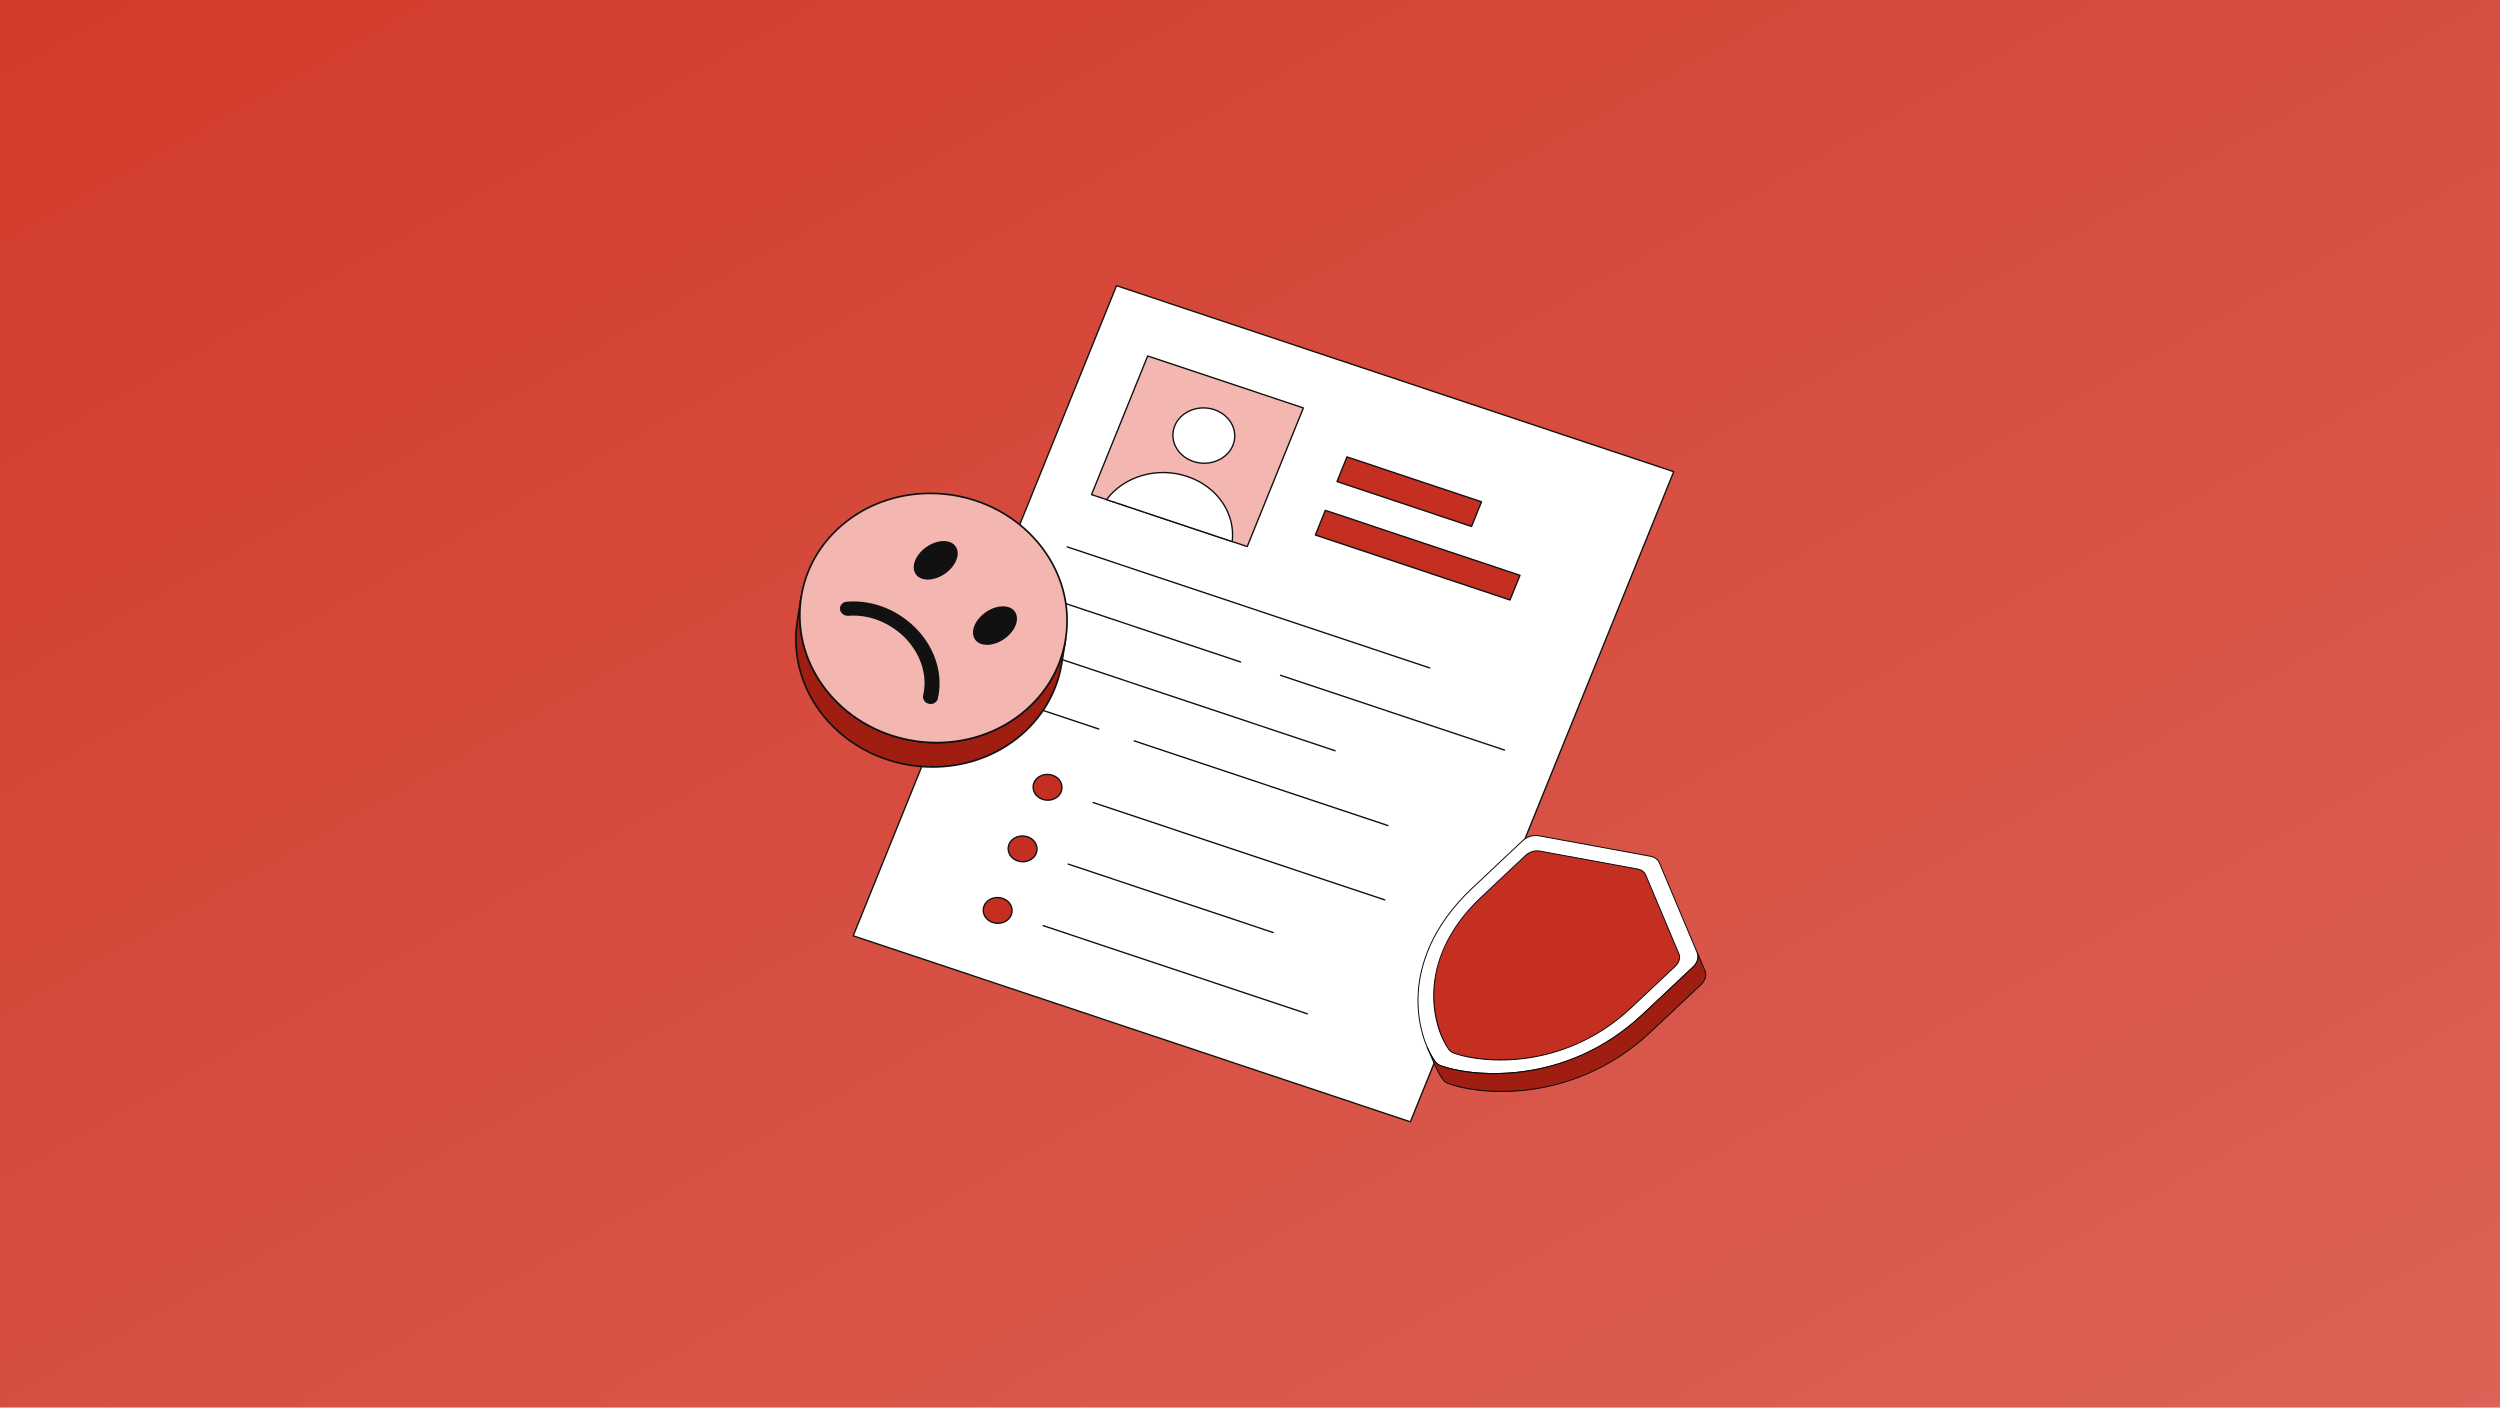 <svg width="1000" height="563" viewBox="0 0 1000 563" fill="none" xmlns="http://www.w3.org/2000/svg">
<rect width="1000" height="563" fill="#D23B2C"/>
<rect width="1000" height="563" fill="url(#paint0_linear_32_2236)" fill-opacity="0.2"/>
<path d="M669.483 188.682L564.147 448.726L341.276 374.319L446.613 114.276L669.483 188.682Z" fill="white"/>
<path d="M564.147 449.003C564.118 449.003 564.088 448.998 564.059 448.988L341.189 374.582C341.117 374.558 341.057 374.505 341.025 374.435C340.994 374.366 340.992 374.287 341.02 374.216L446.357 114.173C446.412 114.037 446.563 113.969 446.701 114.014L669.571 188.42C669.644 188.444 669.703 188.497 669.735 188.567C669.767 188.636 669.769 188.716 669.741 188.787L564.404 448.83C564.36 448.937 564.257 449.003 564.147 449.003ZM341.644 374.15L563.988 448.381L669.117 188.852L446.772 114.621L341.644 374.15Z" fill="#111111"/>
<path d="M592.602 200.728L538.796 182.764L534.803 192.622L588.609 210.585L592.602 200.728Z" fill="#C42F21"/>
<path d="M588.609 210.862C588.58 210.862 588.551 210.857 588.522 210.848L534.716 192.885C534.643 192.86 534.584 192.807 534.552 192.738C534.52 192.669 534.518 192.589 534.546 192.518L538.539 182.661C538.594 182.525 538.746 182.456 538.883 182.502L592.69 200.466C592.763 200.49 592.822 200.543 592.854 200.612C592.886 200.682 592.888 200.761 592.859 200.832L588.866 210.69C588.823 210.796 588.719 210.862 588.609 210.862ZM535.17 192.453L588.45 210.24L592.236 200.897L538.955 183.109L535.17 192.453Z" fill="#111111"/>
<path d="M607.988 230.132L530.137 204.141L526.145 213.999L603.995 239.989L607.988 230.132Z" fill="#C42F21"/>
<path d="M603.995 240.266C603.965 240.266 603.936 240.262 603.907 240.252L526.056 214.261C525.984 214.237 525.924 214.184 525.893 214.114C525.861 214.045 525.859 213.965 525.887 213.895L529.88 204.037C529.935 203.902 530.087 203.833 530.224 203.879L608.075 229.869C608.148 229.894 608.207 229.947 608.239 230.016C608.271 230.085 608.273 230.165 608.244 230.236L604.251 240.093C604.208 240.201 604.104 240.266 603.995 240.266ZM526.511 213.829L603.836 239.644L607.621 230.301L530.296 204.486L526.511 213.829Z" fill="#111111"/>
<path d="M420.972 310.089C417.979 309.089 414.668 310.429 413.581 313.112C412.501 315.778 414.067 318.746 417.06 319.745C420.052 320.744 423.365 319.404 424.445 316.739C425.531 314.056 423.964 311.088 420.972 310.089Z" fill="#C42F21"/>
<path d="M419.088 320.351C418.385 320.351 417.67 320.241 416.972 320.008C415.372 319.474 414.08 318.354 413.426 316.936C412.845 315.674 412.808 314.28 413.323 313.008C414.457 310.208 417.927 308.781 421.058 309.826C422.656 310.36 423.948 311.478 424.6 312.894C425.183 314.16 425.219 315.562 424.7 316.843C423.823 319.011 421.533 320.351 419.088 320.351ZM418.942 310.036C416.714 310.036 414.633 311.25 413.837 313.216C413.38 314.344 413.413 315.583 413.929 316.704C414.519 317.984 415.692 318.996 417.147 319.482C420.007 320.436 423.165 319.16 424.188 316.635C424.649 315.498 424.617 314.251 424.098 313.126C423.509 311.848 422.338 310.836 420.884 310.351C420.242 310.137 419.586 310.036 418.942 310.036Z" fill="#111111"/>
<path d="M410.996 334.715C408.003 333.716 404.692 335.056 403.605 337.739C402.526 340.404 404.092 343.372 407.084 344.371C410.077 345.37 413.389 344.031 414.469 341.366C415.556 338.683 413.988 335.714 410.996 334.715Z" fill="#C42F21"/>
<path d="M409.114 344.977C408.411 344.977 407.696 344.867 406.997 344.634C405.397 344.1 404.105 342.98 403.451 341.562C402.87 340.301 402.834 338.906 403.349 337.635C404.483 334.834 407.952 333.406 411.084 334.452C412.682 334.986 413.973 336.104 414.626 337.52C415.209 338.786 415.244 340.188 414.725 341.469C413.848 343.637 411.559 344.977 409.114 344.977ZM408.968 334.662C406.74 334.662 404.659 335.876 403.862 337.842C403.405 338.971 403.438 340.209 403.955 341.331C404.545 342.61 405.717 343.622 407.173 344.108C410.034 345.063 413.19 343.786 414.213 341.262C414.674 340.124 414.642 338.877 414.123 337.752C413.535 336.474 412.363 335.462 410.909 334.977C410.268 334.763 409.612 334.662 408.968 334.662Z" fill="#111111"/>
<path d="M401.021 359.34C398.028 358.341 394.709 359.7 393.63 362.365C392.55 365.03 394.116 367.998 397.109 368.997C400.101 369.996 403.414 368.657 404.493 365.992C405.573 363.327 404.013 360.339 401.021 359.34Z" fill="#C42F21"/>
<path d="M399.138 369.604C398.436 369.604 397.72 369.493 397.021 369.26C395.422 368.726 394.129 367.606 393.476 366.188C392.894 364.927 392.858 363.532 393.373 362.261C394.508 359.46 397.978 358.032 401.108 359.077C402.702 359.609 403.991 360.728 404.645 362.147C405.23 363.417 405.267 364.819 404.75 366.095C403.872 368.263 401.584 369.604 399.138 369.604ZM398.993 359.287C396.764 359.287 394.683 360.502 393.886 362.469C393.43 363.597 393.462 364.836 393.979 365.957C394.569 367.237 395.741 368.249 397.197 368.735C400.058 369.689 403.215 368.412 404.237 365.888C404.696 364.754 404.663 363.509 404.142 362.379C403.552 361.098 402.382 360.086 400.933 359.603C400.293 359.389 399.637 359.287 398.993 359.287Z" fill="#111111"/>
<path d="M521.344 163.177L459.072 142.387L436.607 197.846L498.879 218.635L521.344 163.177Z" fill="#F4B6B0"/>
<path d="M498.879 218.912C498.85 218.912 498.821 218.907 498.792 218.898L436.52 198.108C436.448 198.084 436.388 198.031 436.356 197.962C436.325 197.892 436.323 197.813 436.351 197.742L458.816 142.283C458.87 142.148 459.022 142.079 459.16 142.125L521.431 162.914C521.504 162.939 521.563 162.992 521.595 163.061C521.627 163.13 521.629 163.21 521.601 163.281L499.136 218.739C499.093 218.846 498.989 218.912 498.879 218.912ZM436.975 197.676L498.721 218.29L520.977 163.346L459.231 142.732L436.975 197.676Z" fill="#111111"/>
<path d="M485.719 163.863C479.304 161.721 472.219 164.619 469.897 170.351C467.582 176.065 470.911 182.44 477.326 184.582C483.762 186.73 490.847 183.832 493.162 178.118C495.483 172.386 492.155 166.011 485.719 163.863Z" fill="white"/>
<path d="M481.671 185.564C480.2 185.564 478.703 185.333 477.239 184.844C473.907 183.732 471.215 181.4 469.854 178.448C468.641 175.816 468.565 172.903 469.641 170.247C472.01 164.397 479.263 161.416 485.807 163.6C489.149 164.716 491.847 167.05 493.208 170.004C494.423 172.639 494.497 175.558 493.418 178.222C491.581 182.759 486.79 185.564 481.671 185.564ZM481.39 163.436C476.492 163.436 471.911 166.118 470.154 170.455C469.136 172.968 469.208 175.724 470.357 178.216C471.654 181.031 474.226 183.255 477.414 184.319C483.699 186.418 490.647 183.589 492.905 178.014C493.926 175.494 493.856 172.731 492.706 170.237C491.408 167.42 488.83 165.193 485.632 164.126C484.232 163.658 482.797 163.436 481.39 163.436Z" fill="#111111"/>
<path d="M474.894 190.588C462.697 186.516 449.414 190.641 442.612 199.85L492.872 216.63C494.263 205.614 487.09 194.659 474.894 190.588Z" fill="white"/>
<path d="M492.873 216.907C492.843 216.907 492.814 216.902 492.785 216.893L442.525 200.113C442.441 200.085 442.375 200.018 442.349 199.934C442.322 199.85 442.338 199.757 442.39 199.686C445.749 195.138 450.815 191.688 456.652 189.973C462.663 188.207 469.001 188.329 474.981 190.325C480.965 192.323 485.885 195.962 489.207 200.849C492.436 205.598 493.835 211.215 493.147 216.665C493.137 216.747 493.09 216.82 493.02 216.864C492.976 216.892 492.925 216.907 492.873 216.907ZM443.065 199.71L492.638 216.26C493.211 211.049 491.836 205.7 488.75 201.16C485.496 196.375 480.674 192.809 474.807 190.85C468.935 188.89 462.711 188.77 456.809 190.504C451.218 192.147 446.352 195.409 443.065 199.71Z" fill="#111111"/>
<path d="M571.879 267.448C571.85 267.448 571.82 267.443 571.791 267.433L426.77 219.017C426.625 218.969 426.547 218.812 426.595 218.667C426.644 218.522 426.801 218.444 426.946 218.492L571.966 266.908C572.111 266.957 572.19 267.113 572.141 267.258C572.103 267.374 571.995 267.448 571.879 267.448Z" fill="#111111"/>
<path d="M496.237 265.073C496.208 265.073 496.179 265.069 496.15 265.059L418.607 239.171C418.462 239.123 418.384 238.966 418.432 238.821C418.481 238.676 418.637 238.597 418.782 238.646L496.325 264.534C496.47 264.582 496.548 264.739 496.5 264.884C496.461 265 496.353 265.073 496.237 265.073Z" fill="#111111"/>
<path d="M601.82 300.323C601.791 300.323 601.761 300.318 601.732 300.308L512.117 270.39C511.972 270.342 511.894 270.185 511.942 270.04C511.991 269.895 512.147 269.816 512.292 269.865L601.907 299.783C602.053 299.832 602.131 299.988 602.082 300.133C602.044 300.249 601.936 300.323 601.82 300.323Z" fill="#111111"/>
<path d="M534.029 300.569C534.001 300.569 533.971 300.565 533.942 300.555L410.443 259.325C410.298 259.276 410.22 259.12 410.268 258.975C410.317 258.829 410.473 258.751 410.618 258.8L534.117 300.03C534.262 300.078 534.341 300.235 534.292 300.38C534.253 300.496 534.145 300.569 534.029 300.569Z" fill="#111111"/>
<path d="M439.509 291.893C439.48 291.893 439.45 291.888 439.421 291.878L402.279 279.478C402.134 279.43 402.056 279.273 402.104 279.128C402.152 278.983 402.31 278.904 402.454 278.953L439.597 291.353C439.742 291.402 439.82 291.558 439.771 291.704C439.732 291.819 439.625 291.893 439.509 291.893Z" fill="#111111"/>
<path d="M555.176 330.509C555.147 330.509 555.117 330.504 555.089 330.494L453.605 296.614C453.46 296.565 453.382 296.409 453.43 296.264C453.479 296.119 453.635 296.04 453.781 296.089L555.264 329.969C555.409 330.018 555.487 330.174 555.439 330.319C555.4 330.435 555.292 330.509 555.176 330.509Z" fill="#111111"/>
<path d="M553.888 360.231C553.859 360.231 553.829 360.226 553.8 360.217L437.147 321.272C437.002 321.223 436.924 321.066 436.972 320.921C437.021 320.776 437.177 320.697 437.323 320.746L553.975 359.692C554.12 359.74 554.199 359.897 554.15 360.042C554.111 360.158 554.003 360.231 553.888 360.231Z" fill="#111111"/>
<path d="M509.271 373.292C509.242 373.292 509.212 373.287 509.184 373.278L427.172 345.898C427.027 345.85 426.948 345.693 426.997 345.548C427.045 345.403 427.202 345.324 427.347 345.373L509.359 372.753C509.504 372.801 509.582 372.958 509.534 373.103C509.495 373.219 509.387 373.292 509.271 373.292Z" fill="#111111"/>
<path d="M522.93 405.809C522.901 405.809 522.871 405.804 522.842 405.794L417.196 370.524C417.051 370.476 416.973 370.319 417.021 370.174C417.07 370.029 417.226 369.95 417.371 369.999L523.017 405.269C523.162 405.318 523.24 405.474 523.192 405.619C523.153 405.736 523.045 405.809 522.93 405.809Z" fill="#111111"/>
<path d="M662.386 343.437C662.998 343.889 663.47 344.472 663.758 345.156L678.907 381.12C679.657 382.909 679.031 385.095 677.299 386.725L657.081 405.745C626.845 434.189 589.437 431.232 576.258 426.289C575.801 426.116 575.388 425.893 575.023 425.624C574.658 425.354 574.342 425.039 574.082 424.682C566.608 414.37 558.584 383.77 588.821 355.326L609.039 336.306C610.771 334.676 613.299 333.896 615.521 334.3L660.174 342.508C661.022 342.665 661.774 342.985 662.386 343.437Z" fill="white"/>
<path d="M597.574 429.675C588.322 429.675 580.704 428.165 576.188 426.471C575.717 426.293 575.286 426.061 574.906 425.781C574.524 425.499 574.194 425.168 573.924 424.797C570.255 419.735 566.27 409.363 567.114 396.79C567.812 386.411 572.121 370.767 588.687 355.183L608.904 336.163C610.672 334.5 613.283 333.693 615.556 334.107L660.209 342.315C661.082 342.476 661.854 342.8 662.502 343.278C663.145 343.753 663.642 344.376 663.939 345.079L679.088 381.043C679.866 382.903 679.216 385.189 677.433 386.867L657.215 405.887C640.659 421.462 622.565 426.906 610.302 428.731C605.836 429.395 601.553 429.675 597.574 429.675ZM614.338 334.391C612.493 334.391 610.56 335.142 609.172 336.448L588.954 355.468C572.48 370.965 568.197 386.507 567.505 396.817C566.667 409.285 570.609 419.558 574.24 424.567C574.486 424.906 574.789 425.208 575.138 425.466C575.489 425.725 575.888 425.94 576.326 426.106C587.236 430.198 625.467 435.216 656.946 405.602L677.165 386.582C678.828 385.018 679.441 382.903 678.727 381.195L663.577 345.232C663.304 344.584 662.864 344.033 662.269 343.594C661.669 343.151 660.952 342.85 660.137 342.7L615.484 334.492C615.11 334.424 614.726 334.391 614.338 334.391Z" fill="#0A0A0A"/>
<path d="M657.055 348.449C656.518 348.053 655.858 347.772 655.114 347.635L615.907 340.433C613.955 340.073 611.737 340.759 610.217 342.19L592.468 358.887C565.916 383.865 572.966 410.729 579.526 419.781C579.754 420.095 580.032 420.372 580.353 420.609C580.674 420.846 581.037 421.042 581.436 421.192C593.009 425.534 625.847 428.132 652.398 403.154L670.147 386.456C671.667 385.026 672.218 383.108 671.559 381.539L658.259 349.958C658.007 349.358 657.593 348.846 657.055 348.449Z" fill="#C42F21"/>
<path d="M600.156 424.19C592.03 424.19 585.335 422.863 581.368 421.375C580.955 421.22 580.575 421.015 580.238 420.766C579.9 420.517 579.608 420.224 579.369 419.896C576.145 415.448 572.644 406.336 573.386 395.293C573.997 386.176 577.782 372.435 592.334 358.745L610.083 342.047C611.642 340.581 613.941 339.872 615.942 340.24L655.15 347.442C655.909 347.582 656.608 347.876 657.172 348.292C657.74 348.711 658.178 349.261 658.44 349.882L671.74 381.463C672.428 383.101 671.856 385.118 670.281 386.598L652.532 403.296C637.989 416.978 622.099 421.759 611.33 423.361C607.41 423.944 603.649 424.189 600.156 424.189L600.156 424.19ZM614.862 340.535C613.252 340.535 611.565 341.191 610.352 342.332L592.603 359.03C565.003 384.994 574.265 412.187 579.686 419.666C579.9 419.962 580.165 420.226 580.47 420.451C580.778 420.679 581.126 420.866 581.505 421.008C591.08 424.601 624.633 429.006 652.265 403.011L670.014 386.314C671.468 384.946 672.004 383.102 671.379 381.615L658.08 350.034C657.842 349.47 657.458 348.99 656.94 348.607C656.424 348.226 655.781 347.956 655.079 347.827L615.872 340.625C615.542 340.564 615.204 340.534 614.862 340.534L614.862 340.535Z" fill="#0A0A0A"/>
<path d="M681.99 388.249L678.907 381.12C679.656 382.909 679.031 385.095 677.298 386.725L657.081 405.744C626.844 434.189 589.436 431.232 576.257 426.289C575.801 426.116 575.387 425.893 575.022 425.623C574.658 425.354 574.342 425.039 574.082 424.682C572.993 423.18 571.892 421.247 570.9 418.954L573.984 426.083C574.976 428.377 576.077 430.309 577.165 431.811C577.425 432.168 577.741 432.484 578.106 432.753C578.471 433.022 578.885 433.246 579.341 433.418C592.52 438.362 629.928 441.319 660.164 412.874L680.382 393.854C682.115 392.225 682.74 390.039 681.99 388.249Z" fill="#A01E11"/>
<path d="M600.658 436.804C591.407 436.804 583.788 435.295 579.272 433.601C578.801 433.423 578.37 433.191 577.991 432.91C577.609 432.628 577.279 432.297 577.007 431.926C575.858 430.339 574.75 428.346 573.805 426.161L570.729 419.048C570.726 419.042 570.724 419.037 570.721 419.031C570.678 418.932 570.724 418.817 570.823 418.774C570.921 418.731 571.038 418.776 571.08 418.876C572.015 421.036 573.107 423.004 574.24 424.567C574.487 424.905 574.789 425.208 575.138 425.466C575.489 425.725 575.889 425.94 576.326 426.105C587.237 430.198 625.467 435.216 656.947 405.602L677.165 386.582C678.829 385.017 679.442 382.902 678.727 381.195C678.685 381.096 678.732 380.981 678.831 380.939C678.929 380.898 679.044 380.943 679.087 381.042L682.17 388.171C682.17 388.171 682.17 388.172 682.171 388.173C682.95 390.032 682.3 392.318 680.517 393.997L660.299 413.017C643.743 428.592 625.649 434.036 613.386 435.86C608.92 436.525 604.637 436.804 600.658 436.804V436.804ZM573.146 423.652L574.164 426.005C575.098 428.165 576.191 430.132 577.324 431.696C577.571 432.035 577.873 432.337 578.223 432.595C578.574 432.855 578.973 433.07 579.411 433.235C590.32 437.327 628.551 442.346 660.031 412.731L680.249 393.711C681.913 392.147 682.526 390.032 681.811 388.325L679.411 382.777C679.384 384.201 678.69 385.685 677.433 386.867L657.215 405.887C640.658 421.462 622.565 426.907 610.302 428.731C595.454 430.939 582.646 428.894 576.188 426.472C575.717 426.294 575.286 426.061 574.906 425.781C574.525 425.498 574.194 425.167 573.924 424.797C573.662 424.436 573.402 424.053 573.146 423.652V423.652Z" fill="#0A0A0A"/>
<path d="M426.235 255.742L424.668 265.461C422.84 276.796 416.808 287.511 406.743 295.403C384.4 312.924 350.645 309.897 331.348 288.643C320.74 276.959 316.709 262.201 318.939 248.369L320.505 238.65C318.275 252.482 322.307 267.24 332.915 278.924C352.212 300.178 385.967 303.205 408.31 285.684C418.375 277.792 424.407 267.077 426.235 255.742Z" fill="#A01E11"/>
<path d="M373.079 307.116C357.562 307.116 342.006 300.896 331.093 288.875C320.82 277.561 316.266 262.777 318.598 248.314L320.165 238.595C320.195 238.407 320.373 238.279 320.561 238.309C320.749 238.34 320.877 238.517 320.847 238.705C318.548 252.959 323.04 267.534 333.17 278.692C352.318 299.781 385.93 302.796 408.097 285.412C417.693 277.887 424.013 267.336 425.892 255.701L425.894 255.687C425.925 255.499 426.1 255.37 426.29 255.401C426.478 255.431 426.606 255.608 426.576 255.797L425.009 265.516C423.104 277.328 416.693 288.039 406.956 295.675C397.147 303.367 385.124 307.116 373.079 307.116ZM319.57 246.621L319.28 248.424C316.981 262.678 321.473 277.253 331.603 288.411C350.75 309.5 384.363 312.515 406.53 295.131C416.13 287.604 422.45 277.047 424.327 265.406L424.623 263.57C421.623 272.267 416.072 280.035 408.523 285.956C386.077 303.557 352.045 300.507 332.659 279.156C324.285 269.932 319.711 258.403 319.57 246.621Z" fill="#111111"/>
<path d="M413.829 215.474C433.126 236.728 430.657 268.161 408.31 285.684C385.968 303.205 352.212 300.178 332.915 278.924C313.615 257.666 316.085 226.233 338.427 208.713C360.773 191.189 394.529 194.216 413.829 215.474Z" fill="#F4B6B0"/>
<path d="M374.647 297.397C359.13 297.397 343.574 291.177 332.661 279.157C323.188 268.723 318.598 255.567 319.734 242.112C320.854 228.867 327.417 216.909 338.215 208.441C360.663 190.838 394.698 193.889 414.085 215.242C423.556 225.673 428.145 238.827 427.008 252.281C425.889 265.528 419.324 277.487 408.524 285.956C398.715 293.648 386.692 297.397 374.647 297.397ZM372.098 197.687C360.201 197.687 348.329 201.387 338.641 208.985C327.996 217.333 321.525 229.118 320.423 242.17C319.302 255.432 323.829 268.403 333.172 278.692C352.319 299.781 385.931 302.797 408.098 285.413C418.746 277.063 425.217 265.276 426.321 252.223C427.441 238.962 422.914 225.994 413.574 215.706C402.794 203.832 387.425 197.687 372.098 197.687Z" fill="#111111"/>
<path d="M381.654 218.356C379.355 215.824 374.192 216.354 370.125 219.543C366.058 222.732 364.627 227.373 366.926 229.905C369.225 232.438 374.385 231.904 378.452 228.715C382.519 225.525 383.953 220.888 381.654 218.356Z" fill="#111111"/>
<path d="M371.104 231.838C369.298 231.838 367.71 231.281 366.671 230.138C365.784 229.161 365.382 227.865 365.507 226.391C365.714 223.934 367.361 221.272 369.913 219.271C374.113 215.978 379.495 215.463 381.91 218.124C382.796 219.099 383.199 220.393 383.074 221.866C382.867 224.322 381.219 226.984 378.665 228.986C376.273 230.862 373.497 231.837 371.104 231.838ZM377.473 217.095C375.243 217.095 372.616 218.029 370.339 219.815C367.935 221.7 366.386 224.18 366.194 226.449C366.087 227.728 366.428 228.842 367.182 229.673C369.358 232.07 374.318 231.517 378.239 228.443C380.644 226.557 382.194 224.076 382.386 221.808C382.494 220.532 382.153 219.418 381.399 218.588C380.486 217.582 379.083 217.095 377.473 217.095Z" fill="#111111"/>
<path d="M405.357 244.463C403.059 241.931 397.899 242.465 393.832 245.654C389.765 248.843 388.331 253.48 390.629 256.012C392.928 258.544 398.088 258.01 402.155 254.821C406.222 251.632 407.656 246.995 405.357 244.463Z" fill="#111111"/>
<path d="M394.808 257.945C393.001 257.945 391.413 257.389 390.374 256.245C389.489 255.269 389.086 253.975 389.211 252.502C389.418 250.046 391.066 247.385 393.62 245.382C397.819 242.089 403.2 241.572 405.614 244.231C406.499 245.207 406.902 246.501 406.778 247.974C406.57 250.43 404.922 253.091 402.369 255.094C399.976 256.97 397.2 257.945 394.808 257.945ZM401.182 243.205C398.952 243.205 396.324 244.139 394.046 245.926C391.641 247.812 390.09 250.292 389.899 252.561C389.791 253.837 390.132 254.951 390.885 255.781C393.061 258.177 398.02 257.626 401.942 254.55C404.347 252.664 405.898 250.184 406.089 247.916C406.197 246.639 405.856 245.526 405.102 244.696C404.191 243.691 402.79 243.205 401.182 243.205Z" fill="#111111"/>
<path d="M367.061 252.544C359.546 244.274 348.788 240.197 338.706 241.019C337.241 241.138 336.189 242.348 336.354 243.714C336.414 244.234 336.642 244.703 336.982 245.078C337.536 245.688 338.387 246.048 339.295 245.974C347.523 245.294 356.626 248.651 363.026 255.708C363.03 255.712 363.033 255.716 363.037 255.719C369.179 262.485 371.294 270.955 369.592 278.188C369.407 278.978 369.651 279.773 370.181 280.357C370.545 280.757 371.043 281.059 371.629 281.191C373.065 281.514 374.485 280.696 374.802 279.359C376.873 270.521 374.27 260.492 367.061 252.544Z" fill="#111111"/>
<path d="M372.254 281.606C372.023 281.606 371.788 281.581 371.553 281.528C370.914 281.384 370.352 281.059 369.925 280.589C369.303 279.903 369.052 278.976 369.255 278.109C371.014 270.637 368.594 262.354 362.781 255.951C356.754 249.307 347.772 245.62 339.323 246.319C338.343 246.4 337.372 246.022 336.727 245.31C336.325 244.868 336.077 244.33 336.011 243.755C335.923 243.03 336.132 242.314 336.6 241.742C337.098 241.131 337.856 240.742 338.678 240.675C349.208 239.815 359.914 244.167 367.316 252.312C374.372 260.09 377.295 270.23 375.138 279.438C374.831 280.734 373.612 281.606 372.254 281.606ZM341.373 245.544C349.389 245.544 357.621 249.235 363.282 255.476C369.258 262.058 371.738 270.574 369.928 278.267C369.774 278.922 369.96 279.599 370.437 280.125C370.768 280.489 371.206 280.742 371.705 280.854C372.954 281.135 374.193 280.429 374.466 279.28C376.571 270.294 373.707 260.386 366.805 252.776C359.546 244.788 349.052 240.52 338.734 241.363C338.089 241.415 337.521 241.705 337.135 242.178C336.787 242.604 336.632 243.134 336.696 243.673C336.747 244.105 336.934 244.51 337.237 244.845C337.74 245.399 338.498 245.693 339.266 245.63C339.965 245.572 340.669 245.544 341.373 245.544Z" fill="#111111"/>
<defs>
<linearGradient id="paint0_linear_32_2236" x1="1000" y1="563" x2="518.639" y2="-291.994" gradientUnits="userSpaceOnUse">
<stop stop-color="white"/>
<stop offset="1" stop-color="white" stop-opacity="0"/>
</linearGradient>
</defs>
</svg>
